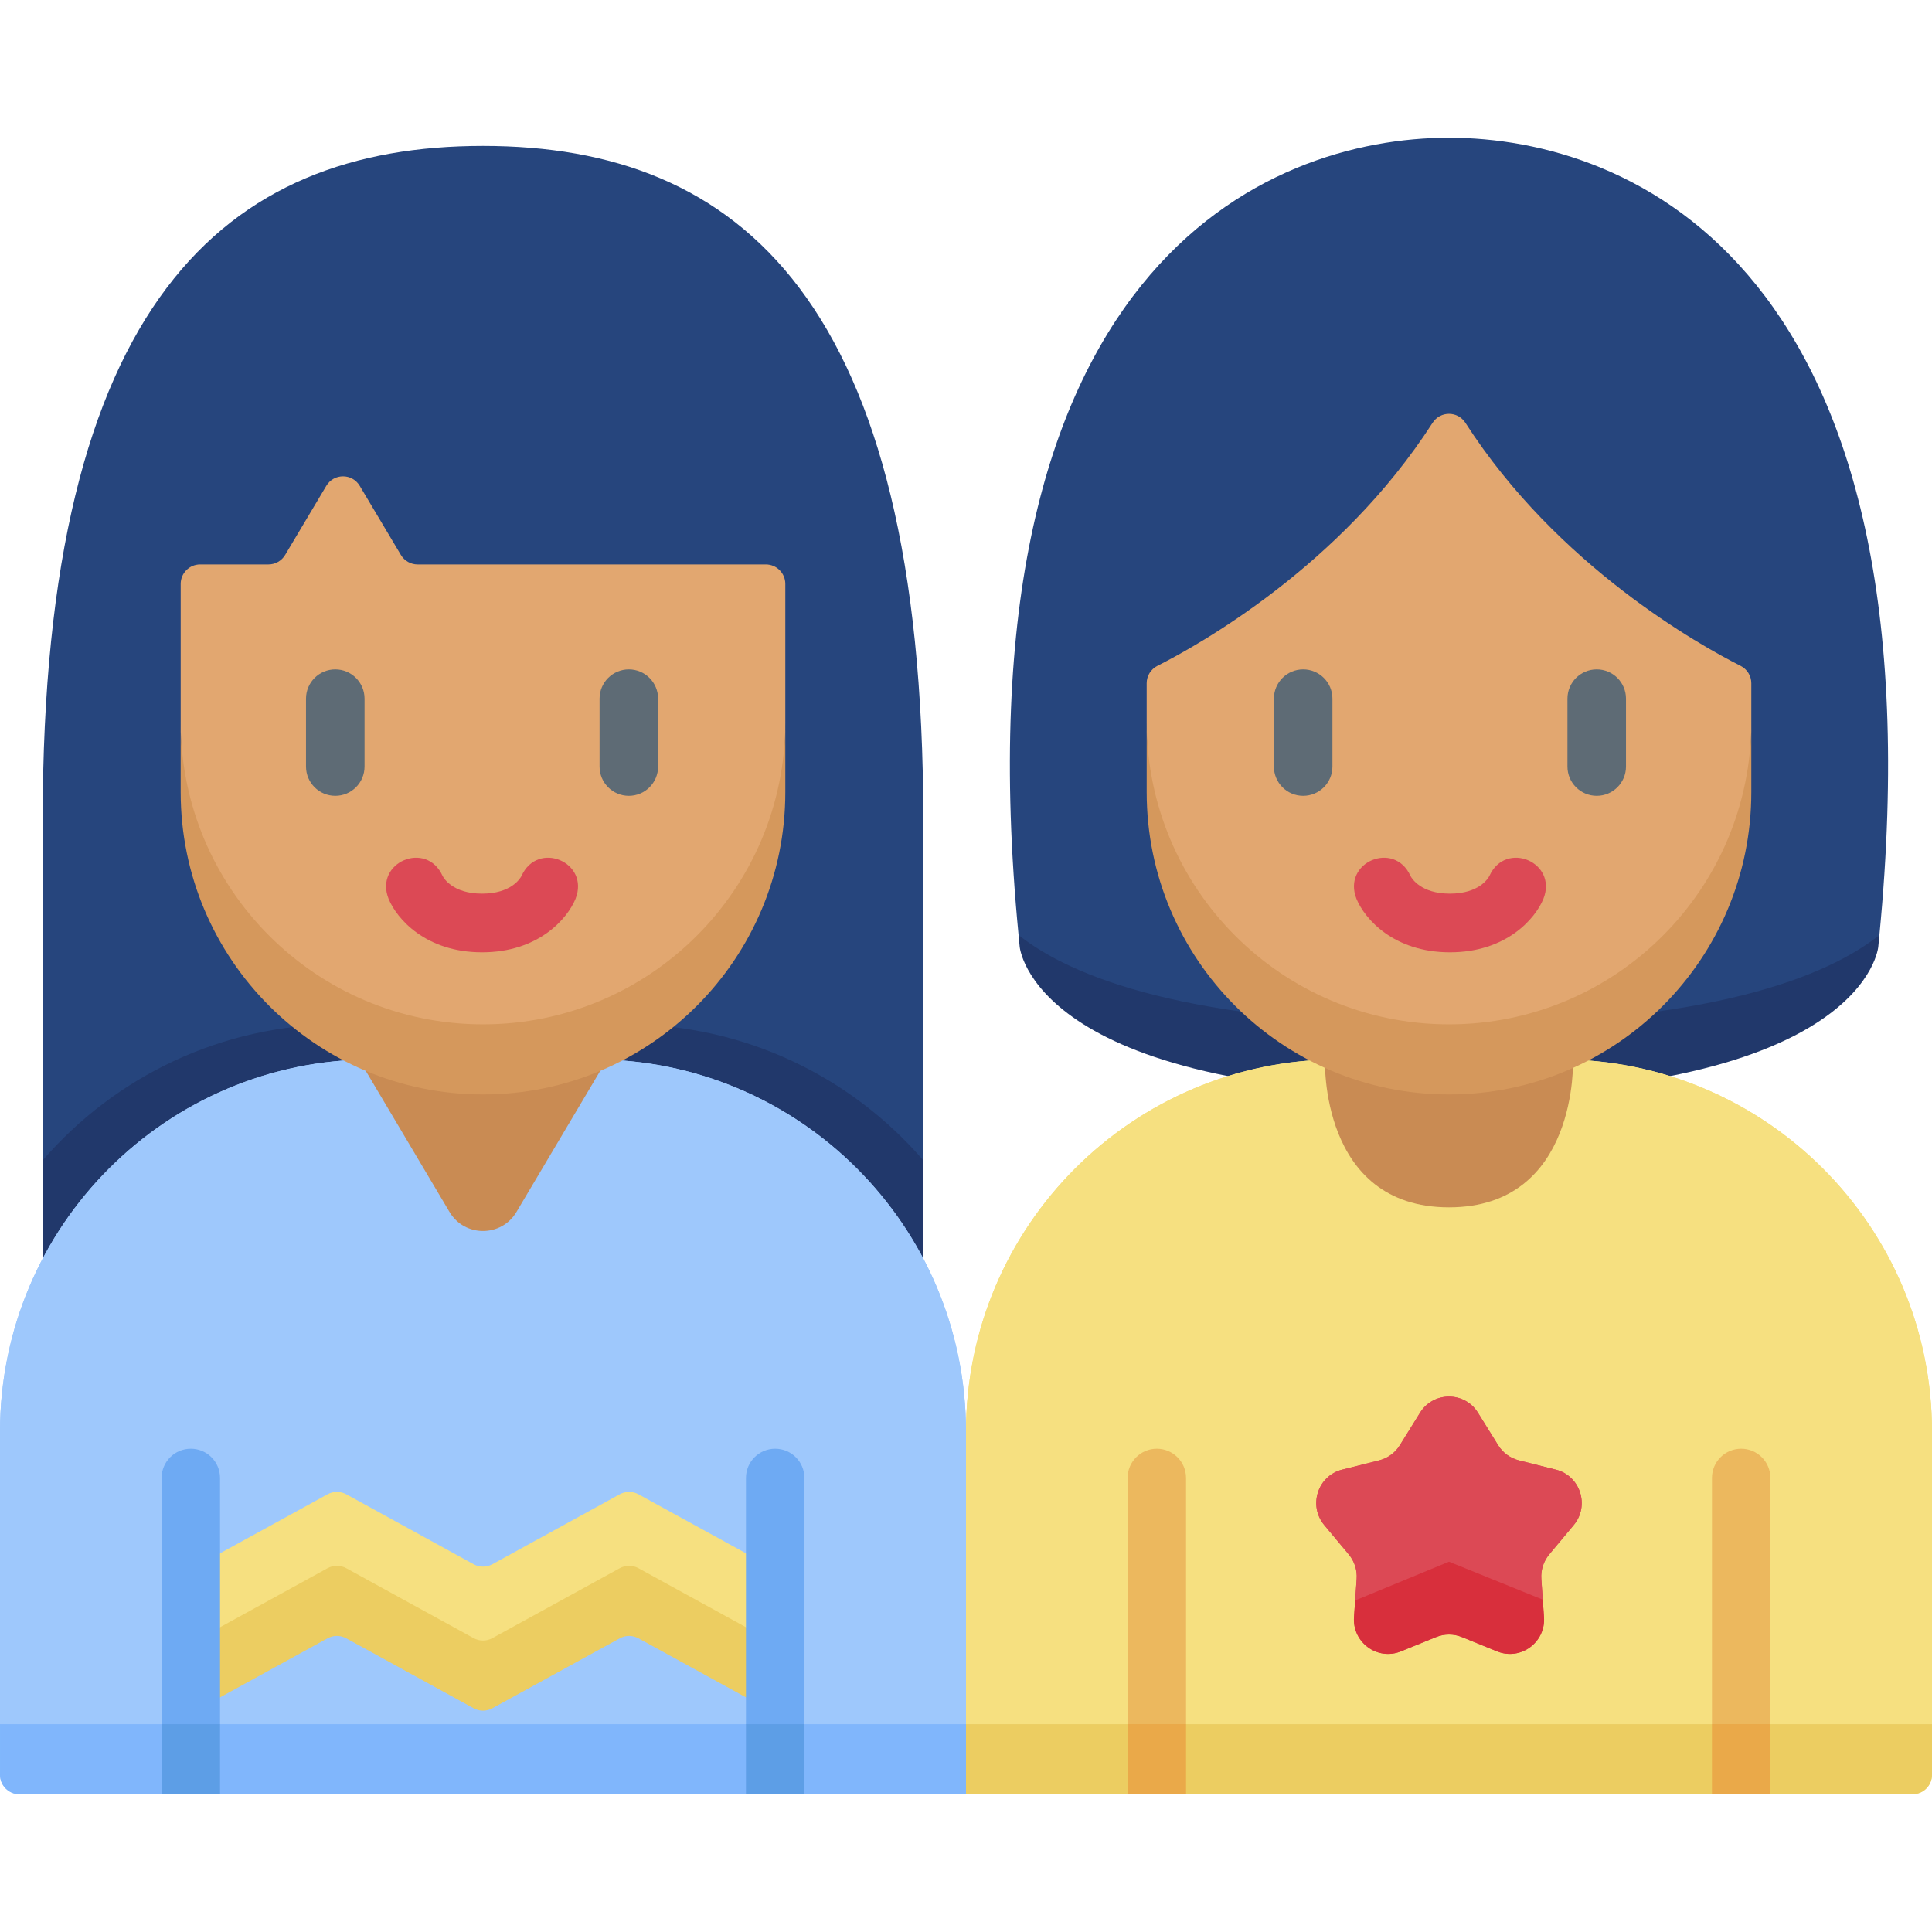 <svg id="Capa_1" enable-background="new 0 0 512 512" height="512" viewBox="0 0 512 512" width="512" xmlns="http://www.w3.org/2000/svg"><g><g><g><path d="m384 290.039h-.003-.002z" fill="#5e6b75"/><path d="m383.997 280.458c69.328 0 105.366-19.482 114.064-32.65 17.193-177.348-65.912-211.307-114.064-211.307s-131.257 33.959-114.064 211.307c8.793 13.382 44.736 32.65 114.064 32.65z" fill="#26457d"/></g><path d="m244.681 307.492v-90.423c0-137.299-48.556-178.398-116.684-178.398s-116.684 41.098-116.684 178.398v90.43z" fill="#26457d"/><path d="m165.987 271.458h-75.974c-31.451 0-59.638 13.969-78.7 36.04v35.313h233.368v-35.319c-19.061-22.067-47.246-36.034-78.694-36.034z" fill="#21386b"/><path d="m256 475.498h-250.839c-2.85 0-5.161-2.311-5.161-5.161v-90.876c0-54.517 44.195-98.712 98.712-98.712h58.575c54.517 0 98.712 44.195 98.712 98.712v96.037z" fill="#9ec8fc"/><path d="m256 379.457 9 40.76-9 36.7-128 9-128-9v-77.46c0-54.513 44.191-98.704 98.715-98.704h58.57c54.524 0 98.715 44.191 98.715 98.704z" fill="#9ec8fc"/><path d="m5.161 475.498h37.667l7.742-9 7.742 9h139.375l7.742-9 7.742 9h42.829l9-9.29-9-9.29h-256v13.419c0 2.85 2.311 5.161 5.161 5.161z" fill="#80b6fc"/><path d="m160.867 280.748-23.993 40.425c-4 6.739-13.754 6.739-17.754 0l-23.993-40.425z" fill="#c98b53"/><path d="m205.433 445.07-36.232-19.896c-1.547-.85-3.421-.85-4.969 0l-33.748 18.532c-1.547.85-3.421.85-4.969 0l-33.748-18.532c-1.547-.85-3.421-.85-4.969 0l-36.231 19.896v-29.172l36.232-19.896c1.547-.85 3.421-.85 4.969 0l33.748 18.532c1.547.85 3.421.85 4.969 0l33.748-18.532c1.547-.85 3.421-.85 4.969 0l36.232 19.896v29.172z" fill="#f6e080"/><path d="m125.516 434.125-33.748-18.532c-1.547-.85-3.421-.85-4.969 0l-36.232 19.896v18.581l36.232-19.896c1.547-.85 3.421-.85 4.969 0l33.748 18.532c1.547.85 3.421.85 4.969 0l33.748-18.532c1.547-.85 3.421-.85 4.969 0l36.232 19.896v-18.581l-36.232-19.896c-1.547-.85-3.421-.85-4.969 0l-33.748 18.532c-1.548.849-3.422.849-4.969 0z" fill="#eccd61"/><g fill="#6eaaf3"><path d="m58.312 391.669v65.248l-7.742 9-7.742-9v-65.248c0-4.284 3.458-7.742 7.742-7.742 4.274 0 7.742 3.458 7.742 7.742z"/><path d="m213.172 391.669v65.248l-7.742 9-7.742-9v-65.248c0-4.284 3.468-7.742 7.742-7.742 4.283 0 7.742 3.458 7.742 7.742z"/></g><path d="m128 280.458c61.324 0 80.117-44.869 80.117-89.117v-36.599c0-2.85-2.311-5.161-5.161-5.161h-92.283c-1.819 0-3.503-.957-4.434-2.52l-10.902-18.301c-2.002-3.36-6.865-3.362-8.867-.003-3.412 5.728-8.019 13.461-10.907 18.31-.931 1.563-2.612 2.514-4.431 2.514h-18.088c-2.85 0-5.161 2.311-5.161 5.161v36.599c0 44.248 22.424 89.117 80.117 89.117z" fill="#e2a770"/><path d="m42.828 456.917h15.484v18.582h-15.484z" fill="#5d9ee6"/><path d="m197.688 456.917h15.484v18.582h-15.484z" fill="#5d9ee6"/><g><path d="m384 290.039h-.003-.002z" fill="#5e6b75"/><path d="m383.997 271.458h.003-.006.003c-69.328 0-100.266-12.706-114.064-23.65.098 1.015.183 2.01.288 3.035 0 0 3.067 39.195 113.776 39.196 110.709-.001 113.776-39.196 113.776-39.196.105-1.024.189-2.02.288-3.035-13.798 10.944-44.736 23.65-114.064 23.65z" fill="#21386b"/></g><path d="m506.839 475.498h-250.839v-96.037c0-54.517 44.195-98.712 98.712-98.712h58.575c54.517 0 98.712 44.195 98.712 98.712v90.876c.001 2.85-2.31 5.161-5.16 5.161z" fill="#f6e080"/><path d="m512 379.457v77.46l-128.005 9-127.995-9v-77.46c0-54.513 44.191-98.704 98.715-98.704h58.57c54.524 0 98.715 44.191 98.715 98.704z" fill="#f6e080"/><path d="m256 475.498h42.828l7.742-9 7.742 9h139.375l7.742-9 7.742 9h37.667c2.85 0 5.161-2.311 5.161-5.161v-13.419h-255.999z" fill="#eccd61"/><path d="m416.87 280.748s1.507 39.213-32.87 39.213-32.87-39.213-32.87-39.213z" fill="#c98b53"/><path d="m391.681 374.394 5.344 8.605c1.244 2.003 3.213 3.442 5.492 4.013l9.787 2.453c6.496 1.628 9.052 9.539 4.747 14.697l-6.485 7.771c-1.51 1.809-2.262 4.138-2.098 6.494l.705 10.121c.468 6.718-6.222 11.607-12.429 9.083l-9.351-3.802c-2.177-.885-4.611-.885-6.788 0l-9.351 3.802c-6.207 2.524-12.897-2.365-12.429-9.083l.705-10.121c.164-2.356-.588-4.685-2.098-6.494l-6.485-7.771c-4.304-5.158-1.749-13.069 4.747-14.697l9.787-2.453c2.279-.571 4.248-2.01 5.492-4.013l5.344-8.605c3.549-5.712 11.818-5.712 15.364 0z" fill="#dc4955"/><path d="m412.304 389.466-9.787-2.453c-2.279-.571-4.248-2.01-5.492-4.013l-5.344-8.605c-3.547-5.712-11.816-5.712-15.363 0l-5.344 8.605c-1.244 2.003-3.213 3.442-5.492 4.013l-9.787 2.453c-6.496 1.628-9.052 9.539-4.747 14.697l6.485 7.771c1.51 1.809 2.262 4.138 2.098 6.494l-.397 5.701 49.718-.206-.383-5.496c-.164-2.356.588-4.685 2.098-6.494l6.485-7.771c4.303-5.158 1.748-13.068-4.748-14.696z" fill="#dc4955"/><g fill="#ecb85e"><path d="m314.312 391.669v65.248l-7.742 9-7.742-9v-65.248c0-4.284 3.458-7.742 7.742-7.742 4.274 0 7.742 3.458 7.742 7.742z"/><path d="m469.172 391.669v65.248l-7.742 9-7.742-9v-65.248c0-4.284 3.468-7.742 7.742-7.742 4.283 0 7.742 3.458 7.742 7.742z"/></g><path d="m384 280.458c57.665 0 80.117-44.869 80.117-89.117v-10.275c0-1.953-1.102-3.733-2.846-4.613-10.608-5.351-48.492-26.352-72.915-64.389-2.046-3.186-6.668-3.186-8.714 0-24.423 38.037-62.307 59.038-72.915 64.389-1.743.88-2.846 2.66-2.846 4.613v10.275c.002 44.248 16.23 89.117 80.119 89.117z" fill="#e2a770"/><path d="m298.828 456.917h15.484v18.582h-15.484z" fill="#eaa949"/><path d="m453.688 456.917h15.484v18.582h-15.484z" fill="#eaa949"/><path d="m128 271.458c-44.248 0-80.117-35.87-80.117-80.117v18.581c0 44.247 35.869 80.117 80.117 80.117 44.247 0 80.117-35.869 80.117-80.117v-18.581c0 44.248-35.87 80.117-80.117 80.117z" fill="#d5985c"/><path d="m408.852 423.923-24.852-10.054-24.866 10.26-.308 4.419c-.468 6.718 6.222 11.607 12.429 9.083l9.351-3.802c2.177-.885 4.611-.885 6.788 0l9.351 3.802c6.207 2.524 12.897-2.365 12.429-9.083z" fill="#d82f3c"/><path d="m384 271.458c-44.247 0-80.117-35.87-80.117-80.117v18.581c0 44.247 35.87 80.117 80.117 80.117 44.247 0 80.117-35.869 80.117-80.117v-18.581c0 44.248-35.87 80.117-80.117 80.117z" fill="#d5985c"/></g><g><g fill="#5e6b75"><path d="m88.852 177.394c-4.284 0-7.757 3.473-7.757 7.757v17.997c0 4.285 3.473 7.757 7.757 7.757s7.757-3.473 7.757-7.757v-17.997c0-4.284-3.473-7.757-7.757-7.757z"/><path d="m166.647 210.905c4.284 0 7.757-3.473 7.757-7.757v-17.997c0-4.285-3.473-7.757-7.757-7.757s-7.757 3.473-7.757 7.757v17.997c0 4.285 3.473 7.757 7.757 7.757z"/><path d="m345.353 177.394c-4.284 0-7.757 3.473-7.757 7.757v17.997c0 4.285 3.473 7.757 7.757 7.757s7.757-3.473 7.757-7.757v-17.997c0-4.284-3.473-7.757-7.757-7.757z"/><path d="m423.148 177.394c-4.284 0-7.757 3.473-7.757 7.757v17.997c0 4.285 3.473 7.757 7.757 7.757s7.757-3.473 7.757-7.757v-17.997c0-4.284-3.473-7.757-7.757-7.757z"/></g><path d="m152.513 238.221c3.874-9.737-10.024-15.58-14.298-6.099-.31.607-2.695 4.705-10.465 4.705s-10.155-4.099-10.465-4.705c-4.274-9.481-18.172-3.638-14.298 6.099 2.164 5.255 9.814 14.151 24.763 14.151s22.599-8.895 24.763-14.151z" fill="#dc4955"/><path d="m394.713 232.122c-.31.607-2.695 4.705-10.465 4.705s-10.155-4.099-10.465-4.705c-4.274-9.481-18.172-3.638-14.298 6.099 2.164 5.255 9.815 14.151 24.763 14.151 14.949 0 22.6-8.896 24.763-14.151 3.875-9.736-10.024-15.579-14.298-6.099z" fill="#dc4955"/></g></g></svg>